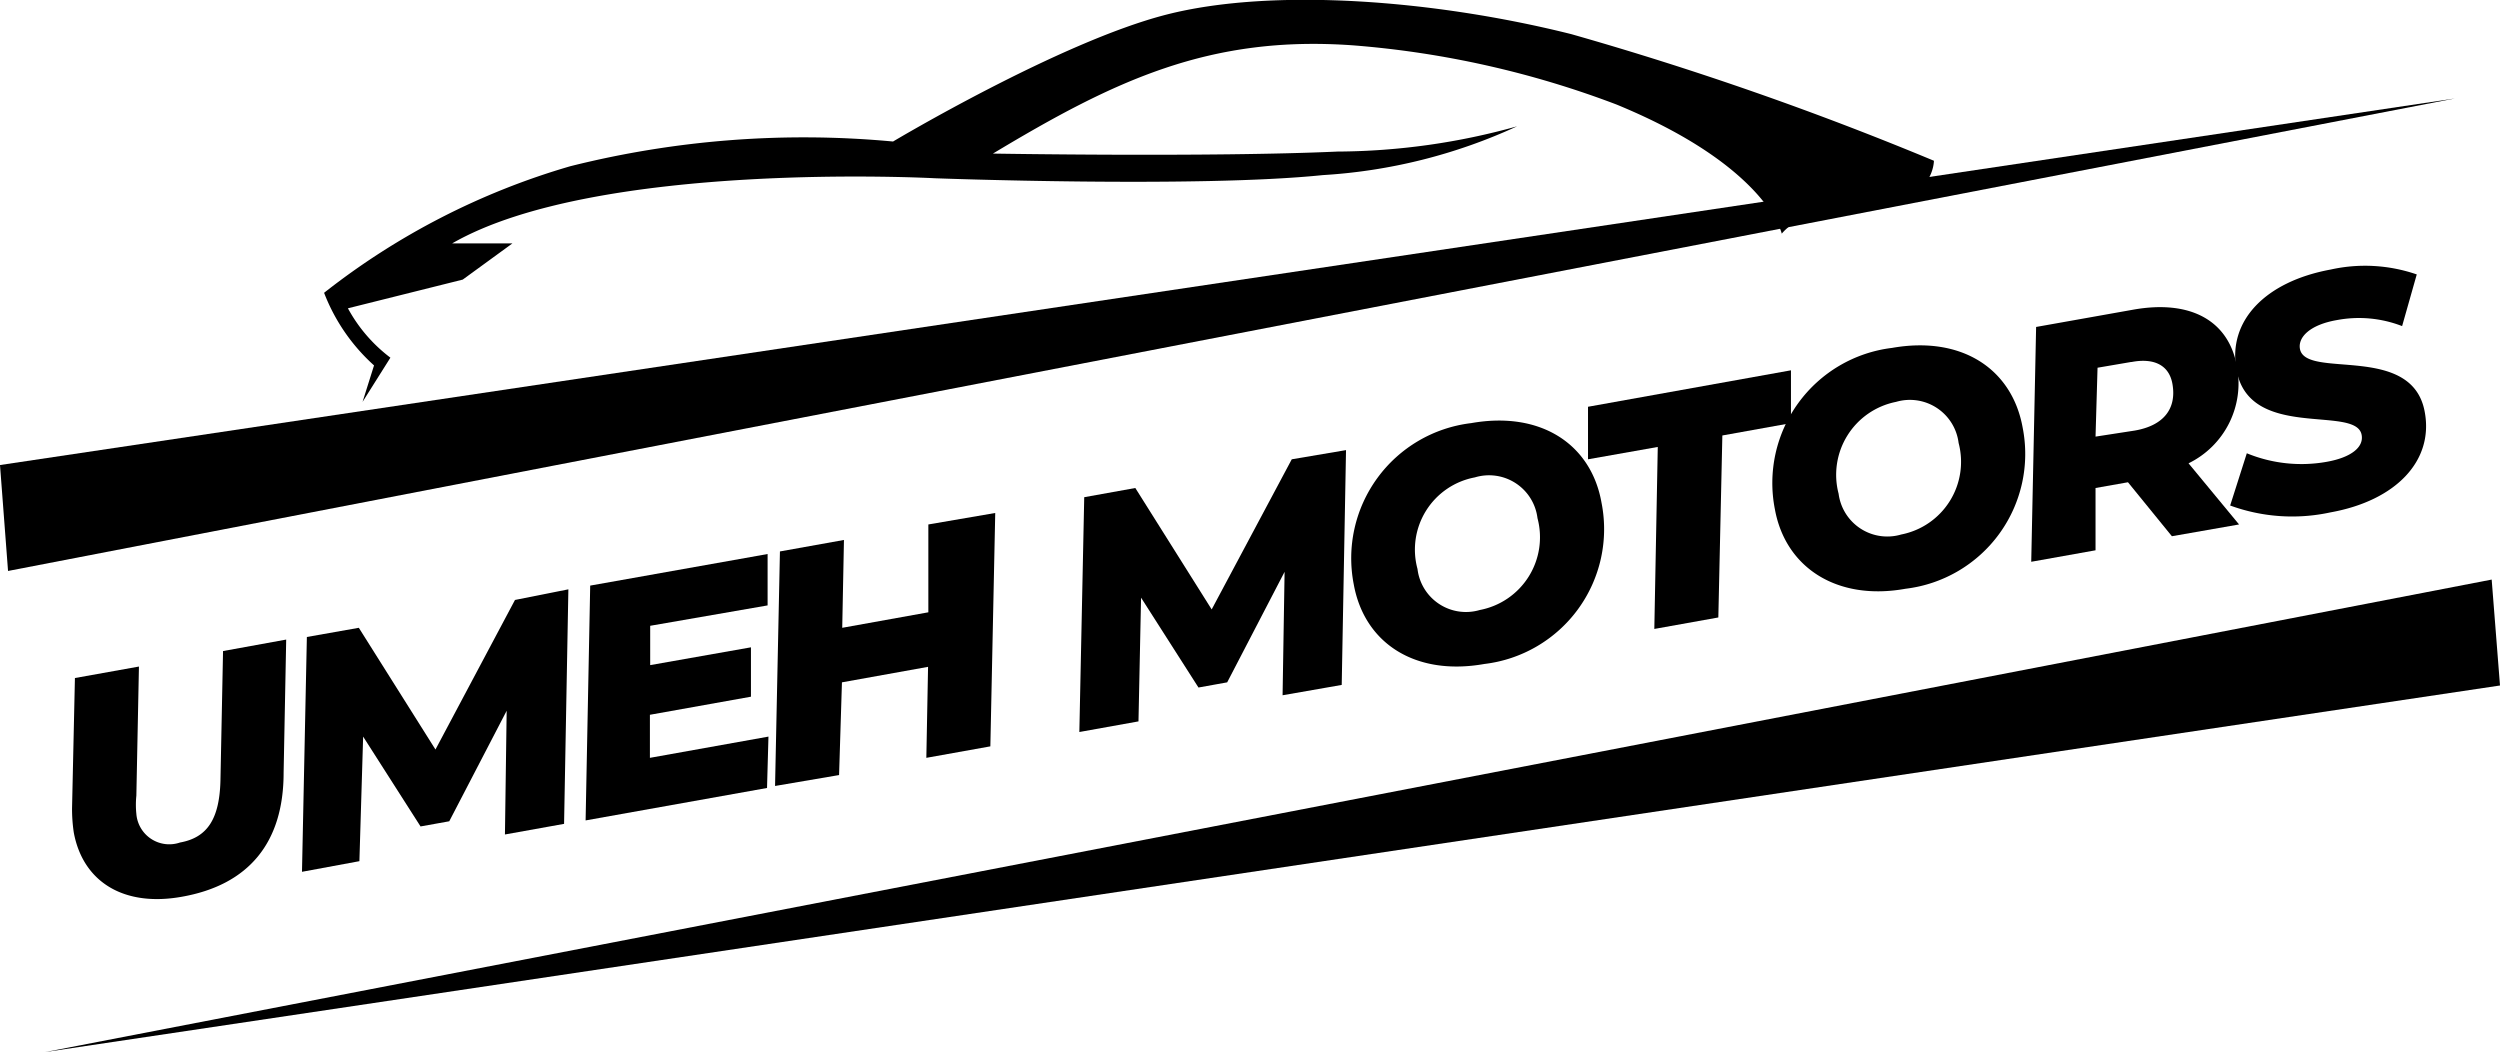 <svg id="Layer_1" data-name="Layer 1" xmlns="http://www.w3.org/2000/svg" viewBox="0 0 87.09 36.65"><title>logo</title><path d="M12.63,14l.4-1.27a6.57,6.57,0,0,1-1.74-2.53,25.27,25.27,0,0,1,8.58-4.41,33.41,33.41,0,0,1,11.24-.86S36.92,1.46,40.63.51,50,0,54.74,1.19A114.07,114.07,0,0,1,67.37,5.6S67.37,7,65.48,7c-2.56,0-3.41,1.14-3.41,1.14s-.53-2.35-5.76-4.5a33.06,33.06,0,0,0-9.17-2.06c-5-.36-8.31,1.22-12.55,3.77,0,0,7.58.13,12-.07a23.58,23.58,0,0,0,6.26-.88,18.84,18.84,0,0,1-6.77,1.7c-4.36.45-13.51.11-13.51.11S20.8,5.57,15.75,8.48h2.1L16.12,9.74l-4,1a5.35,5.35,0,0,0,1.48,1.72Z"/><polyline points="0.28 19.89 0 16.2 85.52 3.43"/><polyline points="86.8 20.19 87.09 23.88 1.57 36.65"/><path d="M2.57,29a5.57,5.57,0,0,1-.06-.85l.1-4.53,2.23-.4-.09,4.5a3.1,3.1,0,0,0,0,.63,1.15,1.15,0,0,0,1.52,1c.94-.17,1.38-.8,1.41-2.18l.09-4.49,2.2-.4-.09,4.64c0,2.44-1.22,3.91-3.55,4.32C4.32,31.6,2.89,30.73,2.57,29Z"/><path d="M19.8,20.53l-.15,8.17-2.06.37.06-4.31-2,3.85-1,.18-2-3.13L12.52,30l-2,.37.17-8.18,1.81-.32,2.67,4.24,2.77-5.21Z"/><path d="M22.65,21.8l0,1.37,3.51-.62,0,1.72-3.52.63,0,1.5,4.13-.74-.05,1.79-6.32,1.13.16-8.18,6.18-1.1,0,1.79Z"/><path d="M34.67,17.87,34.5,26l-2.23.4.06-3.17-3,.54L29.23,27,27,27.38l.17-8.17,2.23-.4-.06,3.06,3-.54,0-3.06Z"/><path d="M46.89,15.68l-.15,8.18-2.06.36.07-4.3-2,3.85-1,.18-2-3.13-.09,4.31-2.06.37.17-8.18L39.55,17l2.66,4.23L45,16Z"/><path d="M47.16,20.36a4.74,4.74,0,0,1,4.09-5.62c2.42-.43,4.18.73,4.54,2.77a4.73,4.73,0,0,1-4.08,5.62C49.29,23.56,47.53,22.4,47.16,20.36Zm6.4-2.31a1.7,1.7,0,0,0-2.18-1.42,2.56,2.56,0,0,0-2,3.19,1.7,1.7,0,0,0,2.17,1.43A2.58,2.58,0,0,0,53.56,18.05Z"/><path d="M57.75,15.57,55.32,16l0-1.83,7.07-1.27,0,1.84L60,15.17l-.14,6.34-2.23.4Z"/><path d="M61.83,17.74a4.74,4.74,0,0,1,4.08-5.62c2.43-.43,4.18.73,4.55,2.77a4.73,4.73,0,0,1-4.08,5.62C64,20.94,62.2,19.78,61.83,17.74Zm6.4-2.31A1.71,1.71,0,0,0,66.05,14a2.59,2.59,0,0,0-2,3.2,1.71,1.71,0,0,0,2.18,1.42A2.58,2.58,0,0,0,68.23,15.43Z"/><path d="M76.24,16.14,78,18.27l-2.34.41L74.13,16.8,73,17l0,2.17-2.24.4.17-8.18,3.37-.6c2-.36,3.35.37,3.63,2A3.1,3.1,0,0,1,76.24,16.14Zm-2-3.53-1.17.2L73,15.21,74.36,15c1-.17,1.47-.75,1.32-1.62C75.56,12.69,75,12.47,74.26,12.61Z"/><path d="M77.69,17.61l.58-1.82a5,5,0,0,0,2.77.3c.86-.15,1.31-.51,1.23-.94-.19-1.06-3.92.22-4.36-2.27-.31-1.7,1-3.07,3.28-3.49a5.52,5.52,0,0,1,3,.17l-.51,1.8a4.15,4.15,0,0,0-2.27-.21c-.93.16-1.36.59-1.29,1,.19,1.08,3.92-.22,4.35,2.21.31,1.69-1,3.08-3.29,3.49A6.28,6.28,0,0,1,77.69,17.61Z"/></svg>